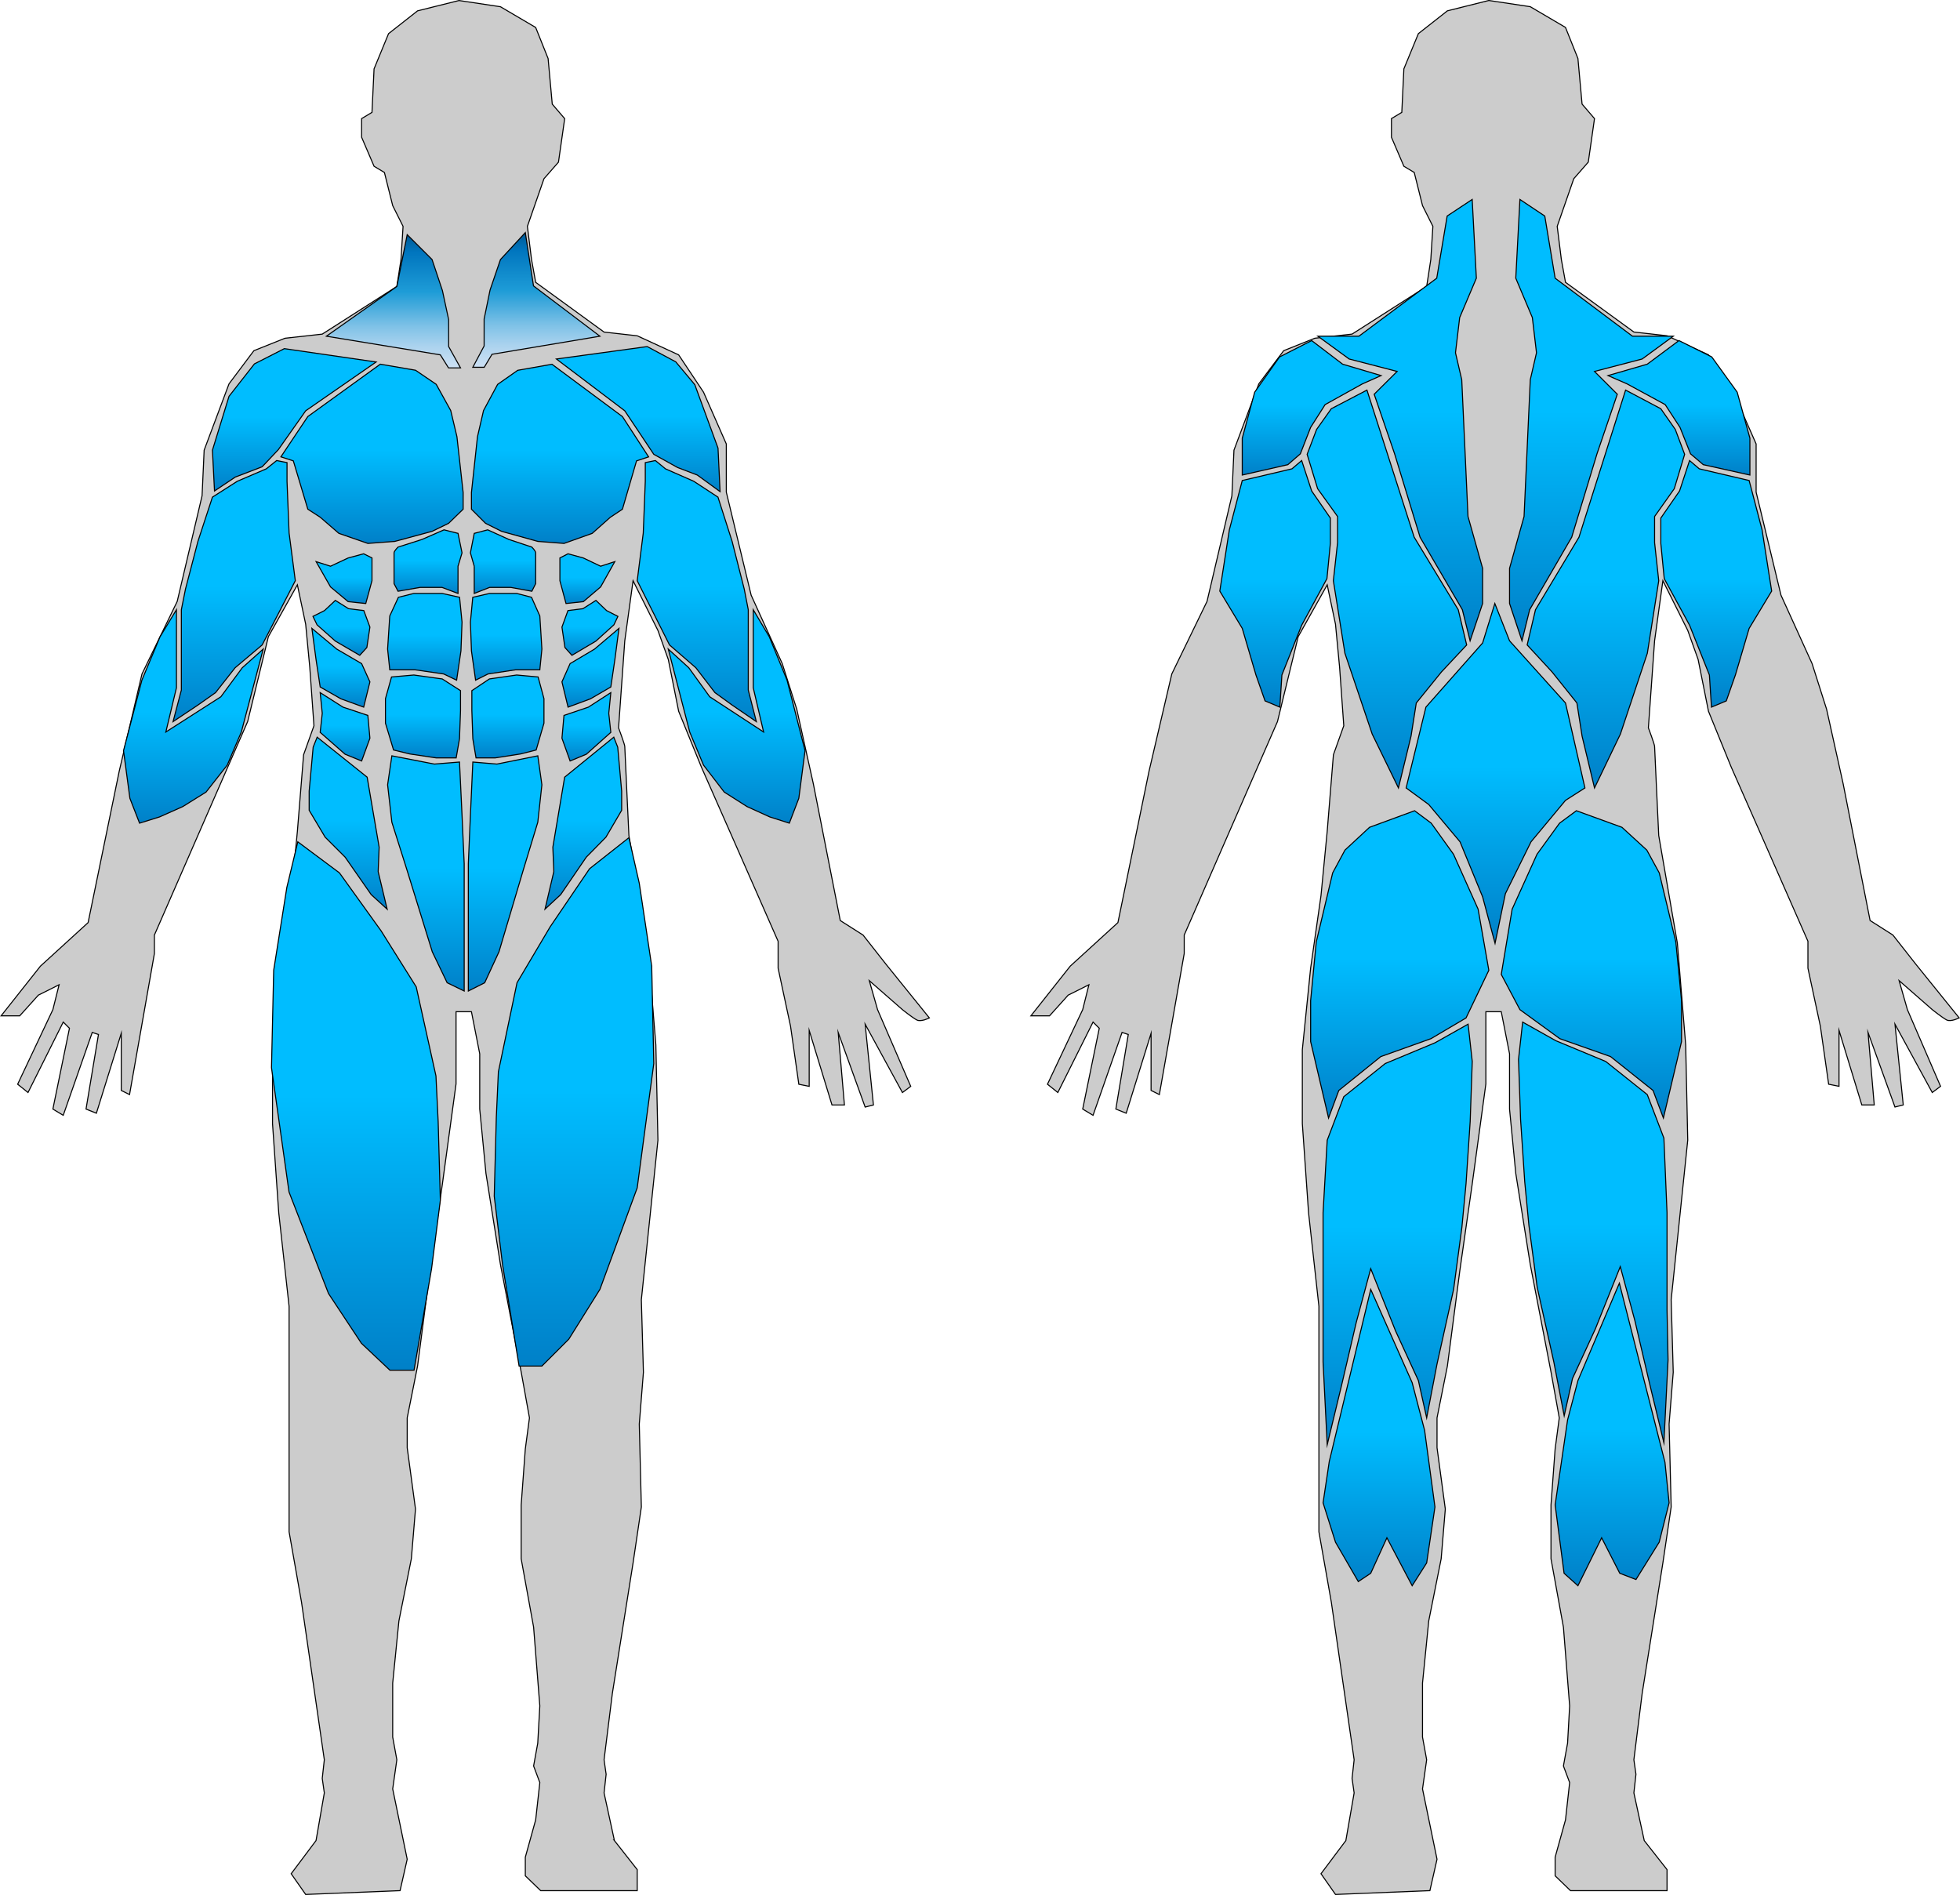 <?xml version="1.0" encoding="UTF-8"?>
<svg xmlns="http://www.w3.org/2000/svg" xmlns:xlink="http://www.w3.org/1999/xlink" viewBox="0 0 945.91 914.51">
  <defs>
    <style>
      .cls-1 {
        fill: url(#linear-gradient-2);
      }

      .cls-1, .cls-2, .cls-3, .cls-4, .cls-5, .cls-6, .cls-7, .cls-8, .cls-9, .cls-10, .cls-11, .cls-12, .cls-13, .cls-14, .cls-15, .cls-16, .cls-17, .cls-18, .cls-19, .cls-20, .cls-21, .cls-22, .cls-23, .cls-24, .cls-25, .cls-26, .cls-27, .cls-28, .cls-29, .cls-30, .cls-31, .cls-32, .cls-33, .cls-34, .cls-35, .cls-36, .cls-37, .cls-38, .cls-39, .cls-40, .cls-41, .cls-42, .cls-43, .cls-44, .cls-45, .cls-46 {
        stroke: #000;
        stroke-miterlimit: 10;
        stroke-width: .5px;
      }

      .cls-2 {
        fill: url(#linear-gradient-4);
      }

      .cls-3 {
        fill: url(#linear-gradient-5);
      }

      .cls-4 {
        fill: url(#linear-gradient-6);
      }

      .cls-5 {
        fill: url(#linear-gradient-7);
      }

      .cls-6 {
        fill: url(#linear-gradient-9);
      }

      .cls-7 {
        fill: url(#linear-gradient-8);
      }

      .cls-8 {
        fill: url(#linear-gradient-3);
      }

      .cls-9 {
        fill: url(#linear-gradient);
      }

      .cls-10 {
        fill: #ccc;
      }

      .cls-11 {
        fill: url(#linear-gradient-41);
      }

      .cls-12 {
        fill: url(#linear-gradient-40);
      }

      .cls-13 {
        fill: url(#linear-gradient-42);
      }

      .cls-14 {
        fill: url(#linear-gradient-43);
      }

      .cls-15 {
        fill: url(#linear-gradient-14);
      }

      .cls-16 {
        fill: url(#linear-gradient-23);
      }

      .cls-17 {
        fill: url(#linear-gradient-18);
      }

      .cls-18 {
        fill: url(#linear-gradient-22);
      }

      .cls-19 {
        fill: url(#linear-gradient-20);
      }

      .cls-20 {
        fill: url(#linear-gradient-12);
      }

      .cls-21 {
        fill: url(#linear-gradient-11);
      }

      .cls-22 {
        fill: url(#linear-gradient-10);
      }

      .cls-23 {
        fill: url(#linear-gradient-17);
      }

      .cls-24 {
        fill: url(#linear-gradient-13);
      }

      .cls-25 {
        fill: url(#linear-gradient-16);
      }

      .cls-26 {
        fill: url(#linear-gradient-19);
      }

      .cls-27 {
        fill: url(#linear-gradient-15);
      }

      .cls-28 {
        fill: url(#linear-gradient-21);
      }

      .cls-29 {
        fill: url(#linear-gradient-27);
      }

      .cls-30 {
        fill: url(#linear-gradient-26);
      }

      .cls-31 {
        fill: url(#linear-gradient-24);
      }

      .cls-32 {
        fill: url(#linear-gradient-38);
      }

      .cls-33 {
        fill: url(#linear-gradient-25);
      }

      .cls-34 {
        fill: url(#linear-gradient-28);
      }

      .cls-35 {
        fill: url(#linear-gradient-29);
      }

      .cls-36 {
        fill: url(#linear-gradient-36);
      }

      .cls-37 {
        fill: url(#linear-gradient-39);
      }

      .cls-38 {
        fill: url(#linear-gradient-34);
      }

      .cls-39 {
        fill: url(#linear-gradient-37);
      }

      .cls-40 {
        fill: url(#linear-gradient-35);
      }

      .cls-41 {
        fill: url(#linear-gradient-30);
      }

      .cls-42 {
        fill: url(#linear-gradient-32);
      }

      .cls-43 {
        fill: url(#linear-gradient-33);
      }

      .cls-44 {
        fill: url(#linear-gradient-31);
      }

      .cls-45 {
        fill: url(#Blue_Gradient_Top_Down_copy-2);
      }

      .cls-46 {
        fill: url(#Blue_Gradient_Top_Down_copy);
      }
    </style>
    <linearGradient id="Blue_Gradient_Top_Down_copy" data-name="Blue Gradient Top Down copy" x1="266.15" y1="177.25" x2="266.15" y2="112.25" gradientTransform="translate(490.68) rotate(-180) scale(.87 -1)" gradientUnits="userSpaceOnUse">
      <stop offset="0" stop-color="#cce0f4"/>
      <stop offset=".06" stop-color="#c2dcf2"/>
      <stop offset=".17" stop-color="#a9d2ee"/>
      <stop offset=".31" stop-color="#7fc2e7"/>
      <stop offset=".46" stop-color="#46abdd"/>
      <stop offset=".57" stop-color="#1e9cd7"/>
      <stop offset=".87" stop-color="#0075be"/>
      <stop offset=".99" stop-color="#005b97"/>
    </linearGradient>
    <linearGradient id="Blue_Gradient_Top_Down_copy-2" data-name="Blue Gradient Top Down copy" x1="189.88" y1="177.54" x2="189.88" y2="113.25" gradientTransform="matrix(1, 0, 0, 1, 0, 0)" xlink:href="#Blue_Gradient_Top_Down_copy"/>
    <linearGradient id="linear-gradient" x1="754.76" y1="619.25" x2="754.76" y2="765.25" gradientTransform="translate(1585.77) rotate(-180) scale(1.07 -1)" gradientUnits="userSpaceOnUse">
      <stop offset=".48" stop-color="#00bdff"/>
      <stop offset="1" stop-color="#0080c8"/>
    </linearGradient>
    <linearGradient id="linear-gradient-2" x1="665.52" y1="622.25" x2="665.52" y2="765.25" gradientTransform="matrix(1, 0, 0, 1, 0, 0)" xlink:href="#linear-gradient"/>
    <linearGradient id="linear-gradient-3" x1="768.93" y1="493.25" x2="768.93" y2="696.25" gradientTransform="matrix(1, 0, 0, 1, 0, 0)" xlink:href="#linear-gradient"/>
    <linearGradient id="linear-gradient-4" x1="674.52" y1="494.25" x2="674.52" y2="697.25" gradientTransform="matrix(1, 0, 0, 1, 0, 0)" xlink:href="#linear-gradient"/>
    <linearGradient id="linear-gradient-5" x1="721.75" y1="291.25" x2="721.75" y2="455.25" gradientTransform="matrix(1, 0, 0, 1, 0, 0)" xlink:href="#linear-gradient"/>
    <linearGradient id="linear-gradient-6" x1="675.52" y1="391.25" x2="675.52" y2="539.54" gradientTransform="matrix(1, 0, 0, 1, 0, 0)" xlink:href="#linear-gradient"/>
    <linearGradient id="linear-gradient-7" x1="768.02" y1="391.25" x2="768.02" y2="539.54" gradientTransform="matrix(1, 0, 0, 1, 0, 0)" xlink:href="#linear-gradient"/>
    <linearGradient id="linear-gradient-8" x1="669.33" y1="188.25" x2="669.33" y2="380.25" gradientTransform="matrix(1, 0, 0, 1, 0, 0)" xlink:href="#linear-gradient"/>
    <linearGradient id="linear-gradient-9" x1="775.02" y1="188.25" x2="775.02" y2="380.25" gradientTransform="matrix(1, 0, 0, 1, 0, 0)" xlink:href="#linear-gradient"/>
    <linearGradient id="linear-gradient-10" x1="675.77" y1="96.25" x2="675.77" y2="309.25" gradientTransform="matrix(1, 0, 0, 1, 0, 0)" xlink:href="#linear-gradient"/>
    <linearGradient id="linear-gradient-11" x1="768.02" y1="96.25" x2="768.02" y2="309.25" gradientTransform="matrix(1, 0, 0, 1, 0, 0)" xlink:href="#linear-gradient"/>
    <linearGradient id="linear-gradient-12" x1="828.27" y1="222.25" x2="828.27" y2="341.25" gradientTransform="matrix(1, 0, 0, 1, 0, 0)" xlink:href="#linear-gradient"/>
    <linearGradient id="linear-gradient-13" x1="615.36" y1="222.25" x2="615.36" y2="341.25" gradientTransform="matrix(1, 0, 0, 1, 0, 0)" xlink:href="#linear-gradient"/>
    <linearGradient id="linear-gradient-14" x1="810.27" y1="164.36" x2="810.27" y2="229.25" gradientTransform="matrix(1, 0, 0, 1, 0, 0)" xlink:href="#linear-gradient"/>
    <linearGradient id="linear-gradient-15" x1="633.02" y1="164.36" x2="633.02" y2="229.25" gradientTransform="matrix(1, 0, 0, 1, 0, 0)" xlink:href="#linear-gradient"/>
    <linearGradient id="linear-gradient-16" x1="171.77" y1="406.25" x2="171.77" y2="661.25" gradientTransform="matrix(1, 0, 0, 1, 0, 0)" xlink:href="#linear-gradient"/>
    <linearGradient id="linear-gradient-17" x1="277.02" y1="404.25" x2="277.02" y2="659.25" gradientTransform="matrix(1, 0, 0, 1, 0, 0)" xlink:href="#linear-gradient"/>
    <linearGradient id="linear-gradient-18" x1="93.32" y1="294.25" x2="93.32" y2="397.25" gradientTransform="matrix(1, 0, 0, 1, 0, 0)" xlink:href="#linear-gradient"/>
    <linearGradient id="linear-gradient-19" x1="355.52" y1="294.25" x2="355.52" y2="397.25" gradientTransform="matrix(1, 0, 0, 1, 0, 0)" xlink:href="#linear-gradient"/>
    <linearGradient id="linear-gradient-20" x1="336.27" y1="222.25" x2="336.27" y2="348.25" gradientTransform="matrix(1, 0, 0, 1, 0, 0)" xlink:href="#linear-gradient"/>
    <linearGradient id="linear-gradient-21" x1="113.02" y1="222.25" x2="113.02" y2="348.25" gradientTransform="matrix(1, 0, 0, 1, 0, 0)" xlink:href="#linear-gradient"/>
    <linearGradient id="linear-gradient-22" x1="281.52" y1="355.75" x2="281.52" y2="438.75" gradientTransform="matrix(1, 0, 0, 1, 0, 0)" xlink:href="#linear-gradient"/>
    <linearGradient id="linear-gradient-23" x1="283.46" y1="267.25" x2="283.46" y2="291.25" gradientTransform="matrix(1, 0, 0, 1, 0, 0)" xlink:href="#linear-gradient"/>
    <linearGradient id="linear-gradient-24" x1="284.96" y1="303.25" x2="284.96" y2="341.25" gradientTransform="matrix(1, 0, 0, 1, 0, 0)" xlink:href="#linear-gradient"/>
    <linearGradient id="linear-gradient-25" x1="282.99" y1="334.25" x2="282.99" y2="367.25" gradientTransform="matrix(1, 0, 0, 1, 0, 0)" xlink:href="#linear-gradient"/>
    <linearGradient id="linear-gradient-26" x1="284.7" y1="289.75" x2="284.7" y2="316.25" gradientTransform="matrix(1, 0, 0, 1, 0, 0)" xlink:href="#linear-gradient"/>
    <linearGradient id="linear-gradient-27" x1="168.02" y1="355.75" x2="168.02" y2="438.75" gradientTransform="matrix(1, 0, 0, 1, 0, 0)" xlink:href="#linear-gradient"/>
    <linearGradient id="linear-gradient-28" x1="166.04" y1="267.25" x2="166.04" y2="291.25" gradientTransform="matrix(1, 0, 0, 1, 0, 0)" xlink:href="#linear-gradient"/>
    <linearGradient id="linear-gradient-29" x1="164.52" y1="303.25" x2="164.52" y2="341.25" gradientTransform="matrix(1, 0, 0, 1, 0, 0)" xlink:href="#linear-gradient"/>
    <linearGradient id="linear-gradient-30" x1="166.52" y1="334.25" x2="166.52" y2="367.25" gradientTransform="matrix(1, 0, 0, 1, 0, 0)" xlink:href="#linear-gradient"/>
    <linearGradient id="linear-gradient-31" x1="164.78" y1="289.75" x2="164.78" y2="316.25" gradientTransform="matrix(1, 0, 0, 1, 0, 0)" xlink:href="#linear-gradient"/>
    <linearGradient id="linear-gradient-32" x1="142.02" y1="168.25" x2="142.02" y2="236.94" gradientTransform="matrix(1, 0, 0, 1, 0, 0)" xlink:href="#linear-gradient"/>
    <linearGradient id="linear-gradient-33" x1="308.02" y1="167.25" x2="308.02" y2="237.25" gradientTransform="matrix(1, 0, 0, 1, 0, 0)" xlink:href="#linear-gradient"/>
    <linearGradient id="linear-gradient-34" x1="204.13" y1="325.75" x2="204.13" y2="365.75" gradientTransform="matrix(1, 0, 0, 1, 0, 0)" xlink:href="#linear-gradient"/>
    <linearGradient id="linear-gradient-35" x1="205.54" y1="364.75" x2="205.54" y2="478.25" gradientTransform="matrix(1, 0, 0, 1, 0, 0)" xlink:href="#linear-gradient"/>
    <linearGradient id="linear-gradient-36" x1="206.58" y1="255.69" x2="206.58" y2="286.39" gradientTransform="matrix(1, 0, 0, 1, 0, 0)" xlink:href="#linear-gradient"/>
    <linearGradient id="linear-gradient-37" x1="205.02" y1="286.39" x2="205.02" y2="328.25" gradientTransform="matrix(1, 0, 0, 1, 0, 0)" xlink:href="#linear-gradient"/>
    <linearGradient id="linear-gradient-38" x1="245.12" y1="325.75" x2="245.12" y2="365.75" gradientTransform="matrix(1, 0, 0, 1, 0, 0)" xlink:href="#linear-gradient"/>
    <linearGradient id="linear-gradient-39" x1="243.77" y1="364.75" x2="243.77" y2="478.25" gradientTransform="matrix(1, 0, 0, 1, 0, 0)" xlink:href="#linear-gradient"/>
    <linearGradient id="linear-gradient-40" x1="242.77" y1="255.69" x2="242.77" y2="286.39" gradientTransform="matrix(1, 0, 0, 1, 0, 0)" xlink:href="#linear-gradient"/>
    <linearGradient id="linear-gradient-41" x1="244.27" y1="286.39" x2="244.27" y2="328.25" gradientTransform="matrix(1, 0, 0, 1, 0, 0)" xlink:href="#linear-gradient"/>
    <linearGradient id="linear-gradient-42" x1="179.54" y1="175.75" x2="179.54" y2="262.25" gradientTransform="matrix(1, 0, 0, 1, 0, 0)" xlink:href="#linear-gradient"/>
    <linearGradient id="linear-gradient-43" x1="270.27" y1="175.78" x2="270.27" y2="262.25" gradientTransform="matrix(1, 0, 0, 1, 0, 0)" xlink:href="#linear-gradient"/>
  </defs>
  <g id="Body">
    <path class="cls-10" d="M793.52,888.25l11,14v10.16h-46.59l-7.41-7.16v-8.98l5-18.02,2-18-3-8,2-11,1-18-3-38-6-33v-25.94l2-27.06,2-15-4-22.18-10-51.82-7-44-3-31v-26.67l-4-20.33h-7.43v34.82l-6.57,48.18-6,42-6,46-5,25v14.39l4,29.61-2,24-6,30-3,30v26.05l2,10.95-2,14.08,7,33.92-3.44,15.16-45.56,1.84-7-10,12-16,4-23-1-7,1-9-11-76-6-34s0-32.39,0-33.7,0-18.78,0-18.78v-56.33l-5-45.2-3-43v-35.65l4-39.35,5-35,3-31,3-37,5-14-2-28-2-21-4-19-14,25-10,41-7,16-38,87v8.91l-6,34.09-6,34-4-2v-27.55l-12,38.55-5-2,6-36-3-1-14,40-5-3,8-39-3-3-17,34-5-4,17-36,3-12-10,5-9,10h-9l19-24,23-21,15-73,11-47,17-35,12-51,1-22,12-32,12-16,15-6,18-2,36-23,2-13,1-16-5-10-4-16-5-3-6-14v-9l5-3,1-21,7-17,14-11,20-5,20,3,17,10,6,15,2,22,6,7-3,21-7,8-8,23,2,16,2,11,33,24,16,1.8,20,9.2,12,18,11,25v23.24l12,49.76,15,33,7,22,8,36,13,66,11,7,11,14,21,26s-4,2-6,1-7-5-7-5l-16-14,4,14,16,37-4,3-18-33,4,39-4,1-13-36,3,35h-6l-11-36v27l-5-1-4-28-6-28v-13l-22-50-15-34-11-27-5-25-5-14-12-24-4,29-3,42s3,8,3,9,2,43,2,43l9,52,4,49,1,46-8,77,1,35-2,25,1,40-4,27-10,63-4,32,1,7-1,9,5,23Z"/>
    <path class="cls-10" d="M296.52,888.25l11,14v10.16h-46.59l-7.41-7.16v-8.98l5-18.02,2-18-3-8,2-11,1-18-3-38-6-33v-25.94l2-27.06,2-15-4-22.18-10-51.82-7-44-3-31v-26.67l-4-20.33h-7.43v34.82l-6.57,48.18-6,42-6,46-5,25v14.39l4,29.61-2,24-6,30-3,30v26.05l2,10.95-2,14.08,7,33.92-3.44,15.16-45.56,1.84-7-10,12-16,4-23-1-7,1-9-11-76-6-34s0-32.39,0-33.7,0-18.78,0-18.78v-56.33l-5-45.2-3-43v-35.65l4-39.35,5-35,3-31,3-37,5-14-2-28-2-21-4-19-14,25-10,41-7,16-38,87v8.91l-6,34.09-6,34-4-2v-27.55l-12,38.55-5-2,6-36-3-1-14,40-5-3,8-39-3-3-17,34-5-4,17-36,3-12-10,5-9,10H.52l19-24,23-21,15-73,11-47,17-35,12-51,1-22,12-32,12-16,15-6,18-2,36-23,2-13,1-16-5-10-4-16-5-3-6-14v-9l5-3,1-21,7-17,14-11L221.52,.25l20,3,17,10,6,15,2,22,6,7-3,21-7,8-8,23,2,16,2,11,33,24,16,1.8,20,9.2,12,18,11,25v23.24l12,49.76,15,33,7,22,8,36,13,66,11,7,11,14,21,26s-4,2-6,1-7-5-7-5l-16-14,4,14,16,37-4,3-18-33,4,39-4,1-13-36,3,35h-6l-11-36v27l-5-1-4-28-6-28v-13l-22-50-15-34-11-27-5-25-5-14-12-24-4,29-3,42s3,8,3,9,2,43,2,43l9,52,4,49,1,46-8,77,1,35-2,25,1,40-4,27-10,63-4,32,1,7-1,9,5,23Z"/>
  </g>
  <g id="Neck">
    <polygon class="cls-46" points="253.52 112.25 241.52 125.25 236.5 139.97 233.64 153.97 233.64 166.96 228.18 177.25 233.69 177.25 237.45 170.97 289.52 162.25 257.47 137.97 253.52 112.25"/>
    <polygon class="cls-45" points="196.52 113.25 208.52 125.25 213.52 140.25 216.52 154.25 216.52 167.25 222.25 177.54 216.46 177.54 212.52 171.25 157.52 162.25 191.52 138.25 196.52 113.25"/>
  </g>
  <g id="Calves">
    <polygon class="cls-9" points="781.52 619.25 803.52 705.67 805.52 725.25 800.74 744.25 789.54 762.25 781.71 759.25 772.96 742.12 761.52 765.25 754.83 759.25 750.52 726.25 756.52 685.25 761.52 666.25 781.52 619.25"/>
    <polygon class="cls-1" points="661.52 622.25 641.52 705.25 638.52 725.25 644.52 744.25 655.52 763.25 661.52 759.25 669.33 742.12 681.52 765.25 688.52 754.25 692.52 727.25 687.52 690.25 681.52 667.25 661.52 622.25"/>
  </g>
  <g id="Hamstrings">
    <polygon class="cls-8" points="734.84 493.25 750.88 502.25 774.94 512.25 794.99 528.25 803.01 549.25 804.52 585.25 804.52 632.25 805.02 656.25 803.01 696.25 795.99 667.25 788.98 637.25 781.96 611.25 769.93 641.32 758.9 665.25 754.89 683.25 749.88 657.25 741.86 621.25 737.85 591.25 735.84 570.25 733.84 540.25 732.84 511.25 734.84 493.25"/>
    <polygon class="cls-2" points="708.52 494.25 692.52 503.25 668.52 513.25 648.52 529.25 640.52 550.25 638.52 585.25 638.52 632.25 638.52 657.25 640.52 697.25 647.52 668.25 654.52 638.25 661.52 612.25 673.52 642.32 684.52 666.25 688.52 684.25 693.52 658.25 701.52 622.25 705.52 592.25 707.52 571.25 709.52 541.25 710.52 512.25 708.52 494.25"/>
  </g>
  <g id="Lower_Back" data-name="Lower Back">
    <polygon class="cls-3" points="721.42 291.25 715.52 310.29 688.15 341.25 678.6 380.25 689.52 388.25 704.62 406.25 715.52 432.82 721.52 455.25 726.52 431.25 738.88 406.25 755.52 386.25 764.9 380.25 755.52 339.25 728.52 309.25 721.42 291.25"/>
  </g>
  <g id="Glutes">
    <polygon class="cls-4" points="682.69 391.25 660.94 399.25 649.08 410.25 643.15 421.25 635.24 454.56 632.52 482.89 632.52 502.65 641.17 539.54 646.11 526.25 666.38 509.9 690.6 501.25 707.52 491.25 718.52 468.25 713.35 438.75 701.48 412.25 690.72 397.25 682.69 391.25"/>
    <polygon class="cls-5" points="760.77 391.25 782.77 399.25 794.77 410.25 800.77 421.25 808.77 454.56 811.52 482.89 811.52 502.65 802.77 539.54 797.77 526.25 777.27 509.9 752.77 501.25 733.52 487.25 724.52 470.25 729.77 438.75 741.77 412.25 752.65 397.25 760.77 391.25"/>
  </g>
  <g id="Middle_Back" data-name="Middle Back">
    <polygon class="cls-7" points="659.7 188.25 642.48 197.25 635.39 207.25 630.83 219.25 635.89 235.84 645.52 249.25 645.52 261.87 643.49 280.25 649.06 315.25 662.23 354.25 674.9 380.25 680.98 355.25 683.51 339.25 695.67 324.25 707.83 311.25 703.76 294.25 682.5 259.25 659.7 188.25"/>
    <polygon class="cls-6" points="784.52 188.25 801.52 197.25 808.52 207.25 813.02 219.25 808.02 235.84 798.52 249.25 798.52 261.87 800.52 280.25 795.02 315.25 782.02 354.25 769.52 380.25 763.52 355.25 761.02 339.25 749.02 324.25 737.02 311.25 741.03 294.25 762.02 259.25 784.52 188.25"/>
  </g>
  <g id="Upper_Back" data-name="Upper Back">
    <polygon class="cls-22" points="709.48 309.25 705.75 294.25 685.33 259.25 673.04 219 663.19 190.25 674.26 179.25 651.11 173.25 636.02 162.25 655.81 162.25 693.38 134.25 698.41 104.25 710.49 96.25 712.5 134.25 704.45 153.25 702.43 170.25 705.45 183.25 708.47 249.25 715.52 274.25 715.52 291.25 709.48 309.25"/>
    <polygon class="cls-21" points="734.52 309.25 738.22 294.25 758.52 259.25 770.72 219 780.52 190.25 769.52 179.25 792.52 173.25 807.52 162.25 787.85 162.25 750.52 134.25 745.52 104.25 733.52 96.25 731.52 134.25 739.52 153.25 741.52 170.25 738.52 183.25 735.52 249.25 728.52 274.25 728.52 291.25 734.52 309.25"/>
  </g>
  <g id="Triceps">
    <polygon class="cls-20" points="815.39 222.25 820.09 226.25 844.15 231.89 850.39 255.69 855.02 285.25 844.15 303.25 837.51 325.75 833.12 338.25 825.96 341.25 824.96 325.75 815.39 301.72 803.17 279.25 801.52 262.25 801.52 250.01 810.56 236.94 815.39 222.25"/>
    <polygon class="cls-24" points="628.2 222.25 623.52 226.25 599.52 231.89 593.29 255.69 588.68 285.25 599.52 303.25 606.13 325.75 610.52 338.25 617.66 341.25 618.65 325.75 628.2 301.72 640.39 279.25 642.04 262.25 642.04 250.01 633.02 236.94 628.2 222.25"/>
  </g>
  <g id="Rear_Delt" data-name="Rear Delt">
    <polygon class="cls-15" points="776.02 181.25 785.22 185.25 803.62 195.25 810.78 206.25 815.86 219.02 822.02 224.25 844.52 229.25 844.52 211.47 838.38 189.25 826.11 172.25 810.27 164.36 794.98 175.75 776.02 181.25"/>
    <polygon class="cls-27" points="666.52 181.25 657.52 185.25 639.52 195.25 632.52 206.25 627.55 219.02 621.52 224.25 599.52 229.25 599.52 211.47 605.52 189.25 617.52 172.25 633.02 164.36 647.97 175.75 666.52 181.25"/>
  </g>
  <g id="Quads">
    <polygon class="cls-25" points="143.72 406.25 163.83 421.25 183.94 449.25 200.87 476.25 210.4 519.25 211.46 541.25 212.52 579.25 208.28 612.25 199.82 661.25 188.17 661.25 174.41 648.25 158.54 624.25 139.48 575.25 131.02 515.25 132.08 468.25 138.43 428.25 143.72 406.25"/>
    <polygon class="cls-23" points="303.52 404.25 284.52 419.25 265.52 447.25 249.52 474.25 240.52 517.25 239.52 539.25 238.52 577.25 242.52 610.25 250.52 659.25 261.52 659.25 274.52 646.25 289.52 622.25 307.52 573.25 315.52 513.25 314.52 466.25 308.52 426.25 303.52 404.25"/>
  </g>
  <g id="Forearms">
    <polygon class="cls-17" points="85.15 294.25 85.15 331.92 80.04 353.25 106.59 336.25 116.92 322.25 127.02 313.25 116.47 353.25 109.66 369.25 99.44 382.25 88.21 389.25 76.98 394.25 67.35 397.25 62.68 385.25 59.61 362.25 68.47 328.25 77.22 307.32 85.15 294.25"/>
    <polygon class="cls-26" points="363.52 294.25 363.52 331.92 368.52 353.25 342.52 336.25 332.41 322.25 322.52 313.25 332.85 353.25 339.52 369.25 349.52 382.25 360.52 389.25 371.52 394.25 380.94 397.25 385.52 385.25 388.52 362.25 379.84 328.25 371.28 307.32 363.52 294.25"/>
  </g>
  <g id="Biceps">
    <polygon class="cls-19" points="311.42 223.25 316.29 222.25 321.16 226.25 334.8 232.25 346.5 239.91 353.32 261.25 359.17 284.25 361.12 294.25 361.12 333.01 365.02 348.25 353.32 340.25 345.03 334.25 335.82 322.25 323.11 311.25 307.52 280.25 310.44 257.25 311.42 232.25 311.42 223.25"/>
    <polygon class="cls-28" points="138.52 223.25 133.52 222.25 128.52 226.25 114.52 232.25 102.52 239.91 95.52 261.25 89.52 284.25 87.52 294.25 87.52 333.01 83.52 348.25 95.52 340.25 104.03 334.25 113.47 322.25 126.52 311.25 142.52 280.25 139.52 257.25 138.52 232.25 138.52 223.25"/>
  </g>
  <g id="Side_Abs" data-name="Side Abs">
    <polygon class="cls-18" points="263.02 438.75 270.59 431.73 282.94 413.66 292.43 404.01 300.02 391.04 300.02 381.81 298.12 360.58 296.22 355.75 272.5 375.05 266.81 408.83 267.27 420.65 263.02 438.75"/>
    <polygon class="cls-16" points="289.87 283.25 296.71 271.04 289.87 273.25 281.52 269.27 274.14 267.25 270.21 269.25 270.21 280.25 273.16 291.25 281.52 290.35 289.87 283.25"/>
    <polygon class="cls-31" points="296.75 318.25 298.72 303.25 286.92 313.25 275.13 320.25 271.2 329.06 274.14 341.25 284.96 337.25 294.79 331.53 296.75 318.25"/>
    <polygon class="cls-33" points="294.79 353.43 293.8 344.25 294.79 334.25 283.97 341.25 272.18 345.25 271.2 356.25 275.13 367.25 282.99 363.97 294.79 353.43"/>
    <polygon class="cls-30" points="296.28 301.53 298.21 297.46 292.74 294.66 287.6 289.75 281.33 293.74 274.09 294.66 271.2 302.63 272.64 312.49 276.02 316.25 287.6 309.38 296.28 301.53"/>
    <polygon class="cls-29" points="186.84 438.75 179.14 431.73 166.57 413.66 156.92 404.01 149.2 391.04 149.2 381.81 151.13 360.58 153.06 355.75 177.19 375.05 182.98 408.83 182.51 420.65 186.84 438.75"/>
    <polygon class="cls-34" points="159.52 283.25 152.56 271.04 159.52 273.25 168.02 269.27 175.52 267.25 179.52 269.25 179.52 280.25 176.52 291.25 168.02 290.35 159.52 283.25"/>
    <polygon class="cls-35" points="152.52 318.25 150.52 303.25 162.52 313.25 174.52 320.25 178.52 329.06 175.52 341.25 164.52 337.25 154.52 331.53 152.52 318.25"/>
    <polygon class="cls-41" points="154.52 353.43 155.52 344.25 154.52 334.25 165.52 341.25 177.52 345.25 178.52 356.25 174.52 367.25 166.52 363.97 154.52 353.43"/>
    <polygon class="cls-44" points="153 301.53 151.04 297.46 156.6 294.66 161.83 289.75 168.21 293.74 175.58 294.66 178.52 302.63 177.05 312.49 173.61 316.25 161.83 309.38 153 301.53"/>
  </g>
  <g id="Delts">
    <polygon class="cls-42" points="137.22 168.25 122.78 175.61 110.52 191.25 102.52 217.25 103.52 236.94 113.52 230.25 126.52 225.25 134.33 216.99 147.52 198.25 181.52 174.69 137.22 168.25"/>
    <polygon class="cls-43" points="312.33 167.25 326.12 174.61 335.32 185.64 346.52 216.25 347.52 237.25 336.52 229.25 327.01 225.62 315.52 219.25 301.52 198.25 268.52 173.25 312.33 167.25"/>
  </g>
  <g id="Abs">
    <polygon class="cls-38" points="186.02 337.18 186.02 348.98 189.93 361.94 197.77 363.85 210.49 365.75 220.15 365.75 221.76 356.51 222.25 342.89 222.25 333.3 213.43 327.65 199.73 325.75 188.95 326.7 186.02 337.18"/>
    <polygon class="cls-40" points="189.11 364.75 187.06 378.74 189.11 396.78 196.3 419.51 208.62 459.33 215.8 474.27 224.02 478.25 224.02 416.78 222.99 393.62 221.76 367.75 209.64 368.73 189.11 364.75"/>
    <path class="cls-36" d="M221.05,273.27l1.93-6.47-1.93-9.4-6.76-1.71-10.61,4.63-11.58,3.7s-1.93,1.86-1.93,2.78v14.86l1.93,3.67,10.61-1.85h10.62l7.71,2.91v-13.12Z"/>
    <polygon class="cls-39" points="222.46 314.07 222.98 300.24 221.79 288.25 213.39 286.39 199.68 286.39 192.26 288.25 188.1 297.25 187.06 313.25 188.1 323.25 200.35 323.25 214.13 325.25 220.37 328.25 222.46 314.07"/>
    <polygon class="cls-32" points="262.52 337.18 262.52 348.98 258.76 361.94 251.23 363.85 239.01 365.75 229.73 365.75 228.19 356.51 227.72 342.89 227.72 333.3 236.19 327.65 249.35 325.75 259.7 326.7 262.52 337.18"/>
    <polygon class="cls-37" points="259.55 364.75 261.52 378.74 259.55 396.78 252.64 419.51 240.81 459.33 233.91 474.27 226.02 478.25 226.02 416.78 227.01 393.62 228.19 367.75 239.83 368.73 259.55 364.75"/>
    <path class="cls-12" d="M228.87,273.27l-1.85-6.47,1.85-9.4,6.49-1.71,10.19,4.63,11.12,3.7s1.85,1.86,1.85,2.78v14.86l-1.85,3.67-10.19-1.85h-10.2l-7.41,2.91v-13.12Z"/>
    <polygon class="cls-11" points="227.52 314.07 227.02 300.24 228.16 288.25 236.23 286.39 249.4 286.39 256.52 288.25 260.52 297.25 261.52 313.25 260.52 323.25 248.75 323.25 235.52 325.25 229.52 328.25 227.52 314.07"/>
  </g>
  <g id="Chest">
    <polygon class="cls-13" points="183.54 175.75 148.55 201.02 135.56 220.46 141.56 222.41 148.55 245.73 154.55 249.62 163.55 257.4 177.54 262.25 190.53 261.28 208.52 256.42 216.52 252.54 223.52 245.73 223.52 237.69 220.52 210.74 217.52 198.11 210.52 185.47 200.53 178.67 183.54 175.75"/>
    <polygon class="cls-14" points="266.38 175.78 300.39 201.04 313.02 220.48 307.19 222.42 300.39 245.74 294.56 249.62 285.81 257.4 272.21 262.25 259.58 261.28 242.09 256.43 234.32 252.54 227.52 245.74 227.52 237.7 230.43 210.76 233.35 198.13 240.15 185.5 249.86 178.7 266.38 175.78"/>
  </g>
</svg>